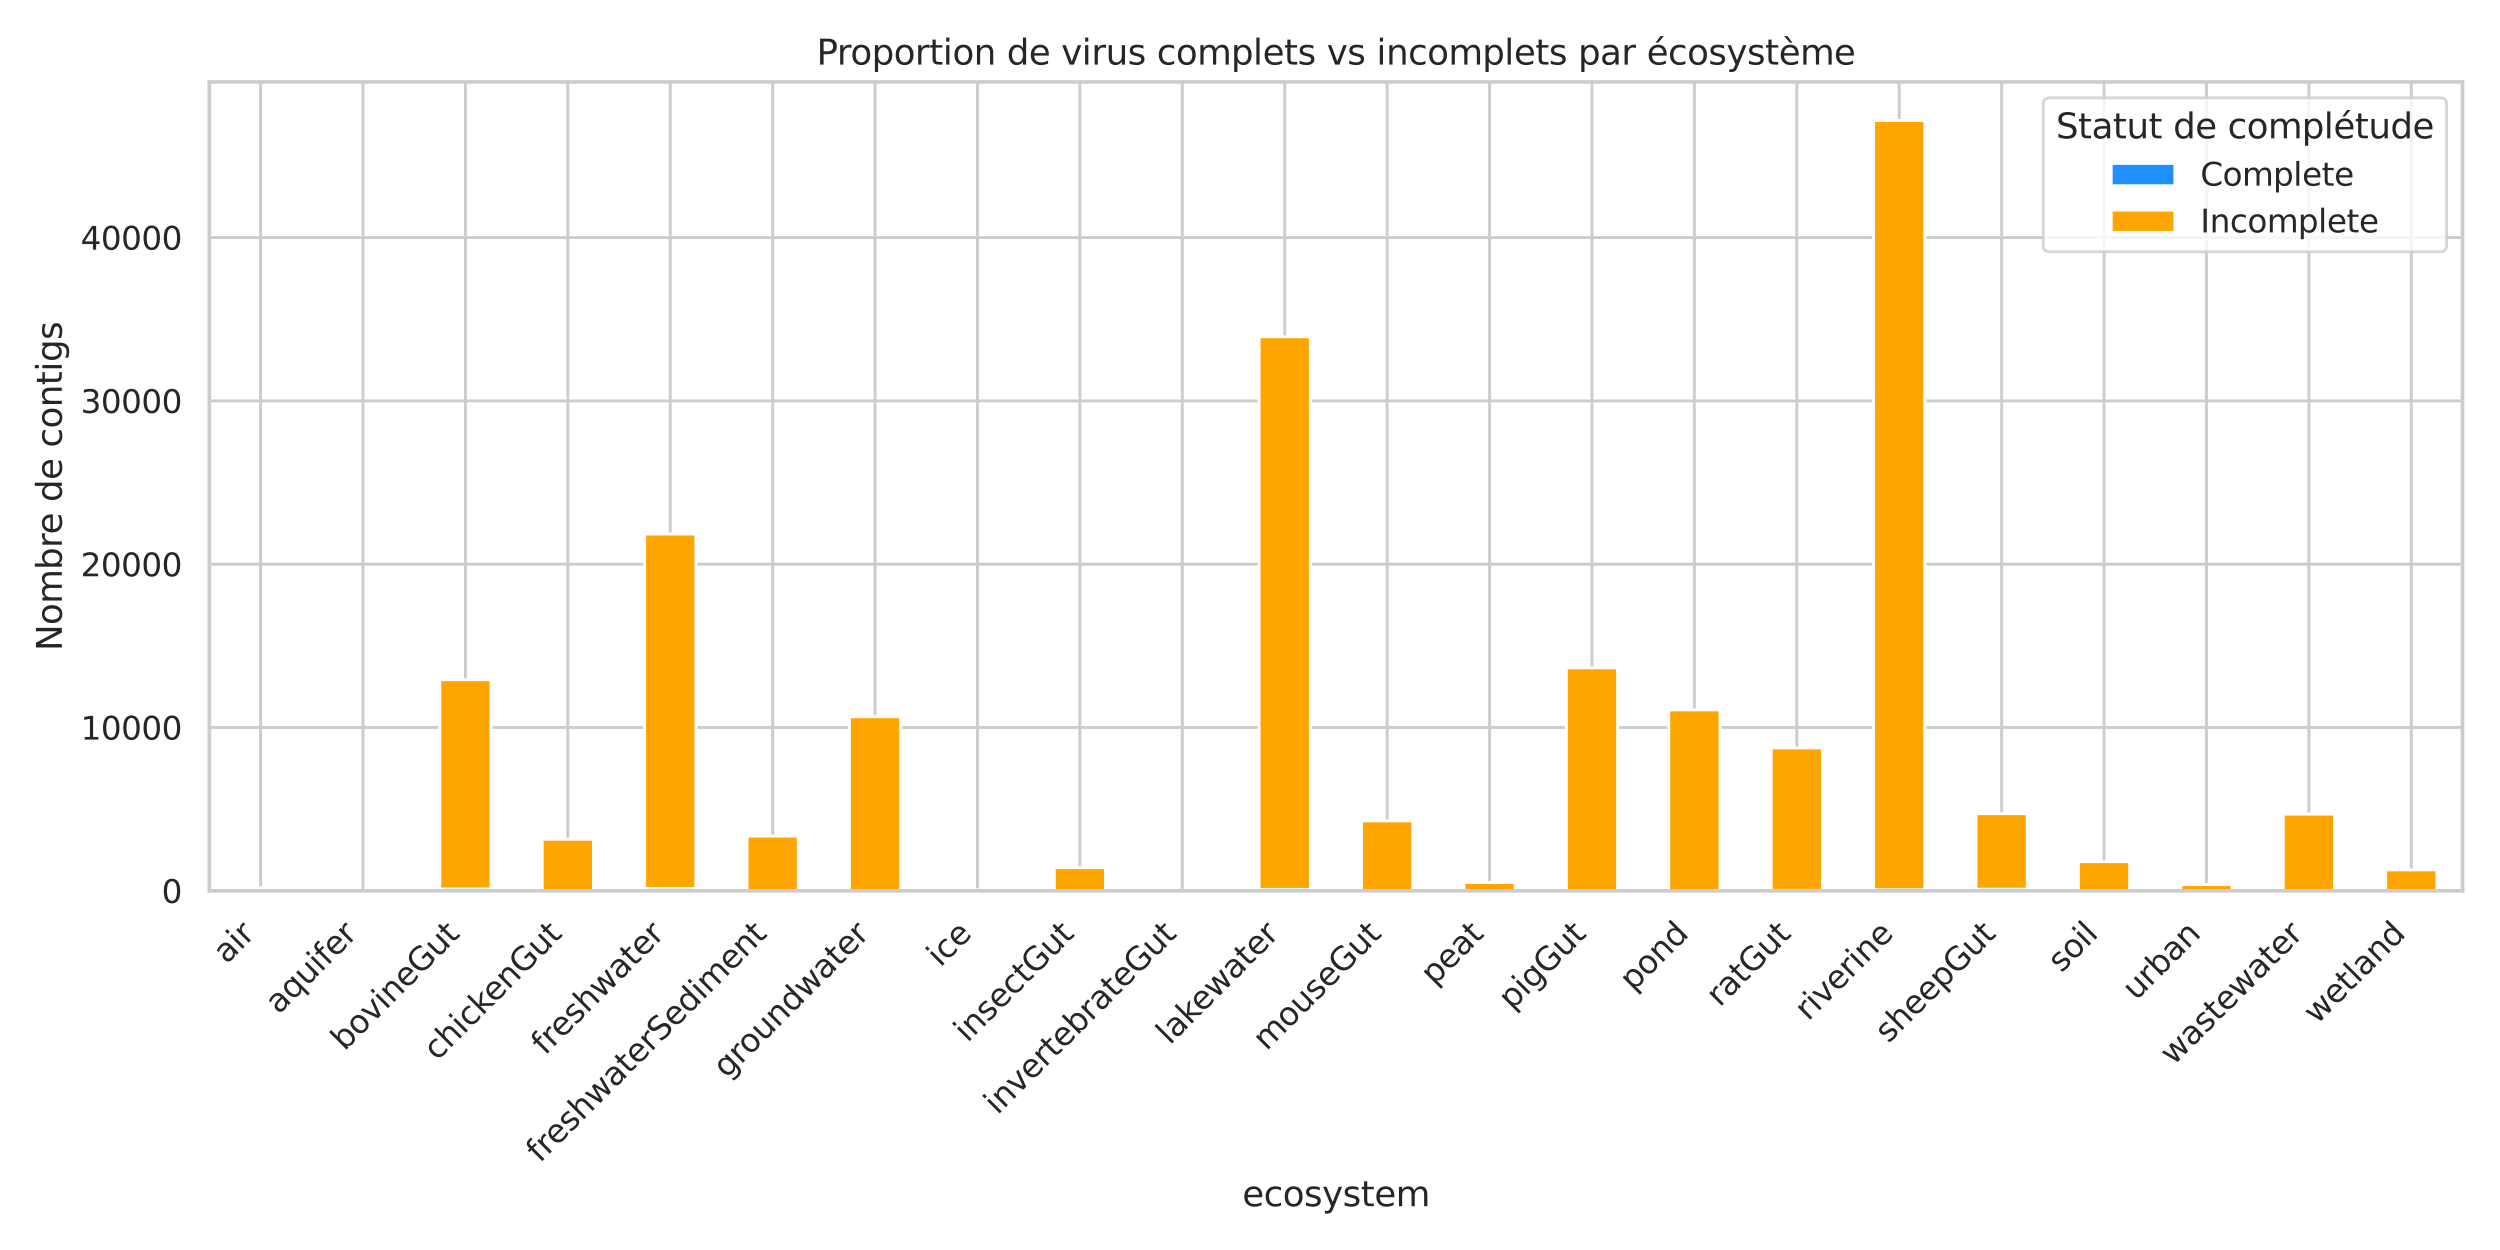 <?xml version="1.0" encoding="utf-8" standalone="no"?>
<!DOCTYPE svg PUBLIC "-//W3C//DTD SVG 1.1//EN"
  "http://www.w3.org/Graphics/SVG/1.1/DTD/svg11.dtd">
<svg xmlns:xlink="http://www.w3.org/1999/xlink" width="864pt" height="432pt" viewBox="0 0 864 432" xmlns="http://www.w3.org/2000/svg" version="1.1">
 <defs>
  <style type="text/css">*{stroke-linejoin: round; stroke-linecap: butt}</style>
 </defs>
 <g id="figure_1">
  <g id="patch_1">
   <path d="M 0 432 
L 864 432 
L 864 0 
L 0 0 
z
" style="fill: #ffffff"/>
  </g>
  <g id="axes_1">
   <g id="patch_2">
    <path d="M 72.36 307.872 
L 851.04 307.872 
L 851.04 28.32 
L 72.36 28.32 
z
" style="fill: #ffffff"/>
   </g>
   <g id="matplotlib.axis_1">
    <g id="xtick_1">
     <g id="line2d_1">
      <path d="M 90.057 307.872 
L 90.057 28.32 
" clip-path="url(#p454b877dc2)" style="fill: none; stroke: #cccccc; stroke-linecap: round"/>
     </g>
     <g id="text_1">
      <!-- air -->
      <g style="fill: #262626" transform="translate(78.315 333.407) rotate(-45) scale(0.11 -0.11)">
       <defs>
        <path id="DejaVuSans-61" d="M 2194 1759 
Q 1497 1759 1228 1600 
Q 959 1441 959 1056 
Q 959 750 1161 570 
Q 1363 391 1709 391 
Q 2188 391 2477 730 
Q 2766 1069 2766 1631 
L 2766 1759 
L 2194 1759 
z
M 3341 1997 
L 3341 0 
L 2766 0 
L 2766 531 
Q 2569 213 2275 61 
Q 1981 -91 1556 -91 
Q 1019 -91 701 211 
Q 384 513 384 1019 
Q 384 1609 779 1909 
Q 1175 2209 1959 2209 
L 2766 2209 
L 2766 2266 
Q 2766 2663 2505 2880 
Q 2244 3097 1772 3097 
Q 1472 3097 1187 3025 
Q 903 2953 641 2809 
L 641 3341 
Q 956 3463 1253 3523 
Q 1550 3584 1831 3584 
Q 2591 3584 2966 3190 
Q 3341 2797 3341 1997 
z
" transform="scale(0.016)"/>
        <path id="DejaVuSans-69" d="M 603 3500 
L 1178 3500 
L 1178 0 
L 603 0 
L 603 3500 
z
M 603 4863 
L 1178 4863 
L 1178 4134 
L 603 4134 
L 603 4863 
z
" transform="scale(0.016)"/>
        <path id="DejaVuSans-72" d="M 2631 2963 
Q 2534 3019 2420 3045 
Q 2306 3072 2169 3072 
Q 1681 3072 1420 2755 
Q 1159 2438 1159 1844 
L 1159 0 
L 581 0 
L 581 3500 
L 1159 3500 
L 1159 2956 
Q 1341 3275 1631 3429 
Q 1922 3584 2338 3584 
Q 2397 3584 2469 3576 
Q 2541 3569 2628 3553 
L 2631 2963 
z
" transform="scale(0.016)"/>
       </defs>
       <use xlink:href="#DejaVuSans-61"/>
       <use xlink:href="#DejaVuSans-69" transform="translate(61.279 0)"/>
       <use xlink:href="#DejaVuSans-72" transform="translate(89.062 0)"/>
      </g>
     </g>
    </g>
    <g id="xtick_2">
     <g id="line2d_2">
      <path d="M 125.452 307.872 
L 125.452 28.32 
" clip-path="url(#p454b877dc2)" style="fill: none; stroke: #cccccc; stroke-linecap: round"/>
     </g>
     <g id="text_2">
      <!-- aquifer -->
      <g style="fill: #262626" transform="translate(96.318 350.799) rotate(-45) scale(0.11 -0.11)">
       <defs>
        <path id="DejaVuSans-71" d="M 947 1747 
Q 947 1113 1208 752 
Q 1469 391 1925 391 
Q 2381 391 2643 752 
Q 2906 1113 2906 1747 
Q 2906 2381 2643 2742 
Q 2381 3103 1925 3103 
Q 1469 3103 1208 2742 
Q 947 2381 947 1747 
z
M 2906 525 
Q 2725 213 2448 61 
Q 2172 -91 1784 -91 
Q 1150 -91 751 415 
Q 353 922 353 1747 
Q 353 2572 751 3078 
Q 1150 3584 1784 3584 
Q 2172 3584 2448 3432 
Q 2725 3281 2906 2969 
L 2906 3500 
L 3481 3500 
L 3481 -1331 
L 2906 -1331 
L 2906 525 
z
" transform="scale(0.016)"/>
        <path id="DejaVuSans-75" d="M 544 1381 
L 544 3500 
L 1119 3500 
L 1119 1403 
Q 1119 906 1312 657 
Q 1506 409 1894 409 
Q 2359 409 2629 706 
Q 2900 1003 2900 1516 
L 2900 3500 
L 3475 3500 
L 3475 0 
L 2900 0 
L 2900 538 
Q 2691 219 2414 64 
Q 2138 -91 1772 -91 
Q 1169 -91 856 284 
Q 544 659 544 1381 
z
M 1991 3584 
L 1991 3584 
z
" transform="scale(0.016)"/>
        <path id="DejaVuSans-66" d="M 2375 4863 
L 2375 4384 
L 1825 4384 
Q 1516 4384 1395 4259 
Q 1275 4134 1275 3809 
L 1275 3500 
L 2222 3500 
L 2222 3053 
L 1275 3053 
L 1275 0 
L 697 0 
L 697 3053 
L 147 3053 
L 147 3500 
L 697 3500 
L 697 3744 
Q 697 4328 969 4595 
Q 1241 4863 1831 4863 
L 2375 4863 
z
" transform="scale(0.016)"/>
        <path id="DejaVuSans-65" d="M 3597 1894 
L 3597 1613 
L 953 1613 
Q 991 1019 1311 708 
Q 1631 397 2203 397 
Q 2534 397 2845 478 
Q 3156 559 3463 722 
L 3463 178 
Q 3153 47 2828 -22 
Q 2503 -91 2169 -91 
Q 1331 -91 842 396 
Q 353 884 353 1716 
Q 353 2575 817 3079 
Q 1281 3584 2069 3584 
Q 2775 3584 3186 3129 
Q 3597 2675 3597 1894 
z
M 3022 2063 
Q 3016 2534 2758 2815 
Q 2500 3097 2075 3097 
Q 1594 3097 1305 2825 
Q 1016 2553 972 2059 
L 3022 2063 
z
" transform="scale(0.016)"/>
       </defs>
       <use xlink:href="#DejaVuSans-61"/>
       <use xlink:href="#DejaVuSans-71" transform="translate(61.279 0)"/>
       <use xlink:href="#DejaVuSans-75" transform="translate(124.756 0)"/>
       <use xlink:href="#DejaVuSans-69" transform="translate(188.135 0)"/>
       <use xlink:href="#DejaVuSans-66" transform="translate(215.918 0)"/>
       <use xlink:href="#DejaVuSans-65" transform="translate(251.123 0)"/>
       <use xlink:href="#DejaVuSans-72" transform="translate(312.646 0)"/>
      </g>
     </g>
    </g>
    <g id="xtick_3">
     <g id="line2d_3">
      <path d="M 160.846 307.872 
L 160.846 28.32 
" clip-path="url(#p454b877dc2)" style="fill: none; stroke: #cccccc; stroke-linecap: round"/>
     </g>
     <g id="text_3">
      <!-- bovineGut -->
      <g style="fill: #262626" transform="translate(119.046 363.465) rotate(-45) scale(0.11 -0.11)">
       <defs>
        <path id="DejaVuSans-62" d="M 3116 1747 
Q 3116 2381 2855 2742 
Q 2594 3103 2138 3103 
Q 1681 3103 1420 2742 
Q 1159 2381 1159 1747 
Q 1159 1113 1420 752 
Q 1681 391 2138 391 
Q 2594 391 2855 752 
Q 3116 1113 3116 1747 
z
M 1159 2969 
Q 1341 3281 1617 3432 
Q 1894 3584 2278 3584 
Q 2916 3584 3314 3078 
Q 3713 2572 3713 1747 
Q 3713 922 3314 415 
Q 2916 -91 2278 -91 
Q 1894 -91 1617 61 
Q 1341 213 1159 525 
L 1159 0 
L 581 0 
L 581 4863 
L 1159 4863 
L 1159 2969 
z
" transform="scale(0.016)"/>
        <path id="DejaVuSans-6f" d="M 1959 3097 
Q 1497 3097 1228 2736 
Q 959 2375 959 1747 
Q 959 1119 1226 758 
Q 1494 397 1959 397 
Q 2419 397 2687 759 
Q 2956 1122 2956 1747 
Q 2956 2369 2687 2733 
Q 2419 3097 1959 3097 
z
M 1959 3584 
Q 2709 3584 3137 3096 
Q 3566 2609 3566 1747 
Q 3566 888 3137 398 
Q 2709 -91 1959 -91 
Q 1206 -91 779 398 
Q 353 888 353 1747 
Q 353 2609 779 3096 
Q 1206 3584 1959 3584 
z
" transform="scale(0.016)"/>
        <path id="DejaVuSans-76" d="M 191 3500 
L 800 3500 
L 1894 563 
L 2988 3500 
L 3597 3500 
L 2284 0 
L 1503 0 
L 191 3500 
z
" transform="scale(0.016)"/>
        <path id="DejaVuSans-6e" d="M 3513 2113 
L 3513 0 
L 2938 0 
L 2938 2094 
Q 2938 2591 2744 2837 
Q 2550 3084 2163 3084 
Q 1697 3084 1428 2787 
Q 1159 2491 1159 1978 
L 1159 0 
L 581 0 
L 581 3500 
L 1159 3500 
L 1159 2956 
Q 1366 3272 1645 3428 
Q 1925 3584 2291 3584 
Q 2894 3584 3203 3211 
Q 3513 2838 3513 2113 
z
" transform="scale(0.016)"/>
        <path id="DejaVuSans-47" d="M 3809 666 
L 3809 1919 
L 2778 1919 
L 2778 2438 
L 4434 2438 
L 4434 434 
Q 4069 175 3628 42 
Q 3188 -91 2688 -91 
Q 1594 -91 976 548 
Q 359 1188 359 2328 
Q 359 3472 976 4111 
Q 1594 4750 2688 4750 
Q 3144 4750 3555 4637 
Q 3966 4525 4313 4306 
L 4313 3634 
Q 3963 3931 3569 4081 
Q 3175 4231 2741 4231 
Q 1884 4231 1454 3753 
Q 1025 3275 1025 2328 
Q 1025 1384 1454 906 
Q 1884 428 2741 428 
Q 3075 428 3337 486 
Q 3600 544 3809 666 
z
" transform="scale(0.016)"/>
        <path id="DejaVuSans-74" d="M 1172 4494 
L 1172 3500 
L 2356 3500 
L 2356 3053 
L 1172 3053 
L 1172 1153 
Q 1172 725 1289 603 
Q 1406 481 1766 481 
L 2356 481 
L 2356 0 
L 1766 0 
Q 1100 0 847 248 
Q 594 497 594 1153 
L 594 3053 
L 172 3053 
L 172 3500 
L 594 3500 
L 594 4494 
L 1172 4494 
z
" transform="scale(0.016)"/>
       </defs>
       <use xlink:href="#DejaVuSans-62"/>
       <use xlink:href="#DejaVuSans-6f" transform="translate(63.477 0)"/>
       <use xlink:href="#DejaVuSans-76" transform="translate(124.658 0)"/>
       <use xlink:href="#DejaVuSans-69" transform="translate(183.838 0)"/>
       <use xlink:href="#DejaVuSans-6e" transform="translate(211.621 0)"/>
       <use xlink:href="#DejaVuSans-65" transform="translate(275 0)"/>
       <use xlink:href="#DejaVuSans-47" transform="translate(336.523 0)"/>
       <use xlink:href="#DejaVuSans-75" transform="translate(414.014 0)"/>
       <use xlink:href="#DejaVuSans-74" transform="translate(477.393 0)"/>
      </g>
     </g>
    </g>
    <g id="xtick_4">
     <g id="line2d_4">
      <path d="M 196.241 307.872 
L 196.241 28.32 
" clip-path="url(#p454b877dc2)" style="fill: none; stroke: #cccccc; stroke-linecap: round"/>
     </g>
     <g id="text_4">
      <!-- chickenGut -->
      <g style="fill: #262626" transform="translate(151.036 366.869) rotate(-45) scale(0.11 -0.11)">
       <defs>
        <path id="DejaVuSans-63" d="M 3122 3366 
L 3122 2828 
Q 2878 2963 2633 3030 
Q 2388 3097 2138 3097 
Q 1578 3097 1268 2742 
Q 959 2388 959 1747 
Q 959 1106 1268 751 
Q 1578 397 2138 397 
Q 2388 397 2633 464 
Q 2878 531 3122 666 
L 3122 134 
Q 2881 22 2623 -34 
Q 2366 -91 2075 -91 
Q 1284 -91 818 406 
Q 353 903 353 1747 
Q 353 2603 823 3093 
Q 1294 3584 2113 3584 
Q 2378 3584 2631 3529 
Q 2884 3475 3122 3366 
z
" transform="scale(0.016)"/>
        <path id="DejaVuSans-68" d="M 3513 2113 
L 3513 0 
L 2938 0 
L 2938 2094 
Q 2938 2591 2744 2837 
Q 2550 3084 2163 3084 
Q 1697 3084 1428 2787 
Q 1159 2491 1159 1978 
L 1159 0 
L 581 0 
L 581 4863 
L 1159 4863 
L 1159 2956 
Q 1366 3272 1645 3428 
Q 1925 3584 2291 3584 
Q 2894 3584 3203 3211 
Q 3513 2838 3513 2113 
z
" transform="scale(0.016)"/>
        <path id="DejaVuSans-6b" d="M 581 4863 
L 1159 4863 
L 1159 1991 
L 2875 3500 
L 3609 3500 
L 1753 1863 
L 3688 0 
L 2938 0 
L 1159 1709 
L 1159 0 
L 581 0 
L 581 4863 
z
" transform="scale(0.016)"/>
       </defs>
       <use xlink:href="#DejaVuSans-63"/>
       <use xlink:href="#DejaVuSans-68" transform="translate(54.98 0)"/>
       <use xlink:href="#DejaVuSans-69" transform="translate(118.359 0)"/>
       <use xlink:href="#DejaVuSans-63" transform="translate(146.143 0)"/>
       <use xlink:href="#DejaVuSans-6b" transform="translate(201.123 0)"/>
       <use xlink:href="#DejaVuSans-65" transform="translate(255.408 0)"/>
       <use xlink:href="#DejaVuSans-6e" transform="translate(316.932 0)"/>
       <use xlink:href="#DejaVuSans-47" transform="translate(380.311 0)"/>
       <use xlink:href="#DejaVuSans-75" transform="translate(457.801 0)"/>
       <use xlink:href="#DejaVuSans-74" transform="translate(521.18 0)"/>
      </g>
     </g>
    </g>
    <g id="xtick_5">
     <g id="line2d_5">
      <path d="M 231.635 307.872 
L 231.635 28.32 
" clip-path="url(#p454b877dc2)" style="fill: none; stroke: #cccccc; stroke-linecap: round"/>
     </g>
     <g id="text_5">
      <!-- freshwater -->
      <g style="fill: #262626" transform="translate(188.329 364.971) rotate(-45) scale(0.11 -0.11)">
       <defs>
        <path id="DejaVuSans-73" d="M 2834 3397 
L 2834 2853 
Q 2591 2978 2328 3040 
Q 2066 3103 1784 3103 
Q 1356 3103 1142 2972 
Q 928 2841 928 2578 
Q 928 2378 1081 2264 
Q 1234 2150 1697 2047 
L 1894 2003 
Q 2506 1872 2764 1633 
Q 3022 1394 3022 966 
Q 3022 478 2636 193 
Q 2250 -91 1575 -91 
Q 1294 -91 989 -36 
Q 684 19 347 128 
L 347 722 
Q 666 556 975 473 
Q 1284 391 1588 391 
Q 1994 391 2212 530 
Q 2431 669 2431 922 
Q 2431 1156 2273 1281 
Q 2116 1406 1581 1522 
L 1381 1569 
Q 847 1681 609 1914 
Q 372 2147 372 2553 
Q 372 3047 722 3315 
Q 1072 3584 1716 3584 
Q 2034 3584 2315 3537 
Q 2597 3491 2834 3397 
z
" transform="scale(0.016)"/>
        <path id="DejaVuSans-77" d="M 269 3500 
L 844 3500 
L 1563 769 
L 2278 3500 
L 2956 3500 
L 3675 769 
L 4391 3500 
L 4966 3500 
L 4050 0 
L 3372 0 
L 2619 2869 
L 1863 0 
L 1184 0 
L 269 3500 
z
" transform="scale(0.016)"/>
       </defs>
       <use xlink:href="#DejaVuSans-66"/>
       <use xlink:href="#DejaVuSans-72" transform="translate(35.205 0)"/>
       <use xlink:href="#DejaVuSans-65" transform="translate(74.068 0)"/>
       <use xlink:href="#DejaVuSans-73" transform="translate(135.592 0)"/>
       <use xlink:href="#DejaVuSans-68" transform="translate(187.691 0)"/>
       <use xlink:href="#DejaVuSans-77" transform="translate(251.07 0)"/>
       <use xlink:href="#DejaVuSans-61" transform="translate(332.857 0)"/>
       <use xlink:href="#DejaVuSans-74" transform="translate(394.137 0)"/>
       <use xlink:href="#DejaVuSans-65" transform="translate(433.346 0)"/>
       <use xlink:href="#DejaVuSans-72" transform="translate(494.869 0)"/>
      </g>
     </g>
    </g>
    <g id="xtick_6">
     <g id="line2d_6">
      <path d="M 267.03 307.872 
L 267.03 28.32 
" clip-path="url(#p454b877dc2)" style="fill: none; stroke: #cccccc; stroke-linecap: round"/>
     </g>
     <g id="text_6">
      <!-- freshwaterSediment -->
      <g style="fill: #262626" transform="translate(186.56 402.135) rotate(-45) scale(0.11 -0.11)">
       <defs>
        <path id="DejaVuSans-53" d="M 3425 4513 
L 3425 3897 
Q 3066 4069 2747 4153 
Q 2428 4238 2131 4238 
Q 1616 4238 1336 4038 
Q 1056 3838 1056 3469 
Q 1056 3159 1242 3001 
Q 1428 2844 1947 2747 
L 2328 2669 
Q 3034 2534 3370 2195 
Q 3706 1856 3706 1288 
Q 3706 609 3251 259 
Q 2797 -91 1919 -91 
Q 1588 -91 1214 -16 
Q 841 59 441 206 
L 441 856 
Q 825 641 1194 531 
Q 1563 422 1919 422 
Q 2459 422 2753 634 
Q 3047 847 3047 1241 
Q 3047 1584 2836 1778 
Q 2625 1972 2144 2069 
L 1759 2144 
Q 1053 2284 737 2584 
Q 422 2884 422 3419 
Q 422 4038 858 4394 
Q 1294 4750 2059 4750 
Q 2388 4750 2728 4690 
Q 3069 4631 3425 4513 
z
" transform="scale(0.016)"/>
        <path id="DejaVuSans-64" d="M 2906 2969 
L 2906 4863 
L 3481 4863 
L 3481 0 
L 2906 0 
L 2906 525 
Q 2725 213 2448 61 
Q 2172 -91 1784 -91 
Q 1150 -91 751 415 
Q 353 922 353 1747 
Q 353 2572 751 3078 
Q 1150 3584 1784 3584 
Q 2172 3584 2448 3432 
Q 2725 3281 2906 2969 
z
M 947 1747 
Q 947 1113 1208 752 
Q 1469 391 1925 391 
Q 2381 391 2643 752 
Q 2906 1113 2906 1747 
Q 2906 2381 2643 2742 
Q 2381 3103 1925 3103 
Q 1469 3103 1208 2742 
Q 947 2381 947 1747 
z
" transform="scale(0.016)"/>
        <path id="DejaVuSans-6d" d="M 3328 2828 
Q 3544 3216 3844 3400 
Q 4144 3584 4550 3584 
Q 5097 3584 5394 3201 
Q 5691 2819 5691 2113 
L 5691 0 
L 5113 0 
L 5113 2094 
Q 5113 2597 4934 2840 
Q 4756 3084 4391 3084 
Q 3944 3084 3684 2787 
Q 3425 2491 3425 1978 
L 3425 0 
L 2847 0 
L 2847 2094 
Q 2847 2600 2669 2842 
Q 2491 3084 2119 3084 
Q 1678 3084 1418 2786 
Q 1159 2488 1159 1978 
L 1159 0 
L 581 0 
L 581 3500 
L 1159 3500 
L 1159 2956 
Q 1356 3278 1631 3431 
Q 1906 3584 2284 3584 
Q 2666 3584 2933 3390 
Q 3200 3197 3328 2828 
z
" transform="scale(0.016)"/>
       </defs>
       <use xlink:href="#DejaVuSans-66"/>
       <use xlink:href="#DejaVuSans-72" transform="translate(35.205 0)"/>
       <use xlink:href="#DejaVuSans-65" transform="translate(74.068 0)"/>
       <use xlink:href="#DejaVuSans-73" transform="translate(135.592 0)"/>
       <use xlink:href="#DejaVuSans-68" transform="translate(187.691 0)"/>
       <use xlink:href="#DejaVuSans-77" transform="translate(251.07 0)"/>
       <use xlink:href="#DejaVuSans-61" transform="translate(332.857 0)"/>
       <use xlink:href="#DejaVuSans-74" transform="translate(394.137 0)"/>
       <use xlink:href="#DejaVuSans-65" transform="translate(433.346 0)"/>
       <use xlink:href="#DejaVuSans-72" transform="translate(494.869 0)"/>
       <use xlink:href="#DejaVuSans-53" transform="translate(535.982 0)"/>
       <use xlink:href="#DejaVuSans-65" transform="translate(599.459 0)"/>
       <use xlink:href="#DejaVuSans-64" transform="translate(660.982 0)"/>
       <use xlink:href="#DejaVuSans-69" transform="translate(724.459 0)"/>
       <use xlink:href="#DejaVuSans-6d" transform="translate(752.242 0)"/>
       <use xlink:href="#DejaVuSans-65" transform="translate(849.654 0)"/>
       <use xlink:href="#DejaVuSans-6e" transform="translate(911.178 0)"/>
       <use xlink:href="#DejaVuSans-74" transform="translate(974.557 0)"/>
      </g>
     </g>
    </g>
    <g id="xtick_7">
     <g id="line2d_7">
      <path d="M 302.425 307.872 
L 302.425 28.32 
" clip-path="url(#p454b877dc2)" style="fill: none; stroke: #cccccc; stroke-linecap: round"/>
     </g>
     <g id="text_7">
      <!-- groundwater -->
      <g style="fill: #262626" transform="translate(251.13 372.959) rotate(-45) scale(0.11 -0.11)">
       <defs>
        <path id="DejaVuSans-67" d="M 2906 1791 
Q 2906 2416 2648 2759 
Q 2391 3103 1925 3103 
Q 1463 3103 1205 2759 
Q 947 2416 947 1791 
Q 947 1169 1205 825 
Q 1463 481 1925 481 
Q 2391 481 2648 825 
Q 2906 1169 2906 1791 
z
M 3481 434 
Q 3481 -459 3084 -895 
Q 2688 -1331 1869 -1331 
Q 1566 -1331 1297 -1286 
Q 1028 -1241 775 -1147 
L 775 -588 
Q 1028 -725 1275 -790 
Q 1522 -856 1778 -856 
Q 2344 -856 2625 -561 
Q 2906 -266 2906 331 
L 2906 616 
Q 2728 306 2450 153 
Q 2172 0 1784 0 
Q 1141 0 747 490 
Q 353 981 353 1791 
Q 353 2603 747 3093 
Q 1141 3584 1784 3584 
Q 2172 3584 2450 3431 
Q 2728 3278 2906 2969 
L 2906 3500 
L 3481 3500 
L 3481 434 
z
" transform="scale(0.016)"/>
       </defs>
       <use xlink:href="#DejaVuSans-67"/>
       <use xlink:href="#DejaVuSans-72" transform="translate(63.477 0)"/>
       <use xlink:href="#DejaVuSans-6f" transform="translate(102.34 0)"/>
       <use xlink:href="#DejaVuSans-75" transform="translate(163.521 0)"/>
       <use xlink:href="#DejaVuSans-6e" transform="translate(226.9 0)"/>
       <use xlink:href="#DejaVuSans-64" transform="translate(290.279 0)"/>
       <use xlink:href="#DejaVuSans-77" transform="translate(353.756 0)"/>
       <use xlink:href="#DejaVuSans-61" transform="translate(435.543 0)"/>
       <use xlink:href="#DejaVuSans-74" transform="translate(496.822 0)"/>
       <use xlink:href="#DejaVuSans-65" transform="translate(536.031 0)"/>
       <use xlink:href="#DejaVuSans-72" transform="translate(597.555 0)"/>
      </g>
     </g>
    </g>
    <g id="xtick_8">
     <g id="line2d_8">
      <path d="M 337.819 307.872 
L 337.819 28.32 
" clip-path="url(#p454b877dc2)" style="fill: none; stroke: #cccccc; stroke-linecap: round"/>
     </g>
     <g id="text_8">
      <!-- ice -->
      <g style="fill: #262626" transform="translate(324.978 334.506) rotate(-45) scale(0.11 -0.11)">
       <use xlink:href="#DejaVuSans-69"/>
       <use xlink:href="#DejaVuSans-63" transform="translate(27.783 0)"/>
       <use xlink:href="#DejaVuSans-65" transform="translate(82.764 0)"/>
      </g>
     </g>
    </g>
    <g id="xtick_9">
     <g id="line2d_9">
      <path d="M 373.214 307.872 
L 373.214 28.32 
" clip-path="url(#p454b877dc2)" style="fill: none; stroke: #cccccc; stroke-linecap: round"/>
     </g>
     <g id="text_9">
      <!-- insectGut -->
      <g style="fill: #262626" transform="translate(334.336 360.542) rotate(-45) scale(0.11 -0.11)">
       <use xlink:href="#DejaVuSans-69"/>
       <use xlink:href="#DejaVuSans-6e" transform="translate(27.783 0)"/>
       <use xlink:href="#DejaVuSans-73" transform="translate(91.162 0)"/>
       <use xlink:href="#DejaVuSans-65" transform="translate(143.262 0)"/>
       <use xlink:href="#DejaVuSans-63" transform="translate(204.785 0)"/>
       <use xlink:href="#DejaVuSans-74" transform="translate(259.766 0)"/>
       <use xlink:href="#DejaVuSans-47" transform="translate(298.975 0)"/>
       <use xlink:href="#DejaVuSans-75" transform="translate(376.465 0)"/>
       <use xlink:href="#DejaVuSans-74" transform="translate(439.844 0)"/>
      </g>
     </g>
    </g>
    <g id="xtick_10">
     <g id="line2d_10">
      <path d="M 408.608 307.872 
L 408.608 28.32 
" clip-path="url(#p454b877dc2)" style="fill: none; stroke: #cccccc; stroke-linecap: round"/>
     </g>
     <g id="text_10">
      <!-- invertebrateGut -->
      <g style="fill: #262626" transform="translate(344.735 385.538) rotate(-45) scale(0.11 -0.11)">
       <use xlink:href="#DejaVuSans-69"/>
       <use xlink:href="#DejaVuSans-6e" transform="translate(27.783 0)"/>
       <use xlink:href="#DejaVuSans-76" transform="translate(91.162 0)"/>
       <use xlink:href="#DejaVuSans-65" transform="translate(150.342 0)"/>
       <use xlink:href="#DejaVuSans-72" transform="translate(211.865 0)"/>
       <use xlink:href="#DejaVuSans-74" transform="translate(252.979 0)"/>
       <use xlink:href="#DejaVuSans-65" transform="translate(292.188 0)"/>
       <use xlink:href="#DejaVuSans-62" transform="translate(353.711 0)"/>
       <use xlink:href="#DejaVuSans-72" transform="translate(417.188 0)"/>
       <use xlink:href="#DejaVuSans-61" transform="translate(458.301 0)"/>
       <use xlink:href="#DejaVuSans-74" transform="translate(519.58 0)"/>
       <use xlink:href="#DejaVuSans-65" transform="translate(558.789 0)"/>
       <use xlink:href="#DejaVuSans-47" transform="translate(620.312 0)"/>
       <use xlink:href="#DejaVuSans-75" transform="translate(697.803 0)"/>
       <use xlink:href="#DejaVuSans-74" transform="translate(761.182 0)"/>
      </g>
     </g>
    </g>
    <g id="xtick_11">
     <g id="line2d_11">
      <path d="M 444.003 307.872 
L 444.003 28.32 
" clip-path="url(#p454b877dc2)" style="fill: none; stroke: #cccccc; stroke-linecap: round"/>
     </g>
     <g id="text_11">
      <!-- lakewater -->
      <g style="fill: #262626" transform="translate(404.289 361.378) rotate(-45) scale(0.11 -0.11)">
       <defs>
        <path id="DejaVuSans-6c" d="M 603 4863 
L 1178 4863 
L 1178 0 
L 603 0 
L 603 4863 
z
" transform="scale(0.016)"/>
       </defs>
       <use xlink:href="#DejaVuSans-6c"/>
       <use xlink:href="#DejaVuSans-61" transform="translate(27.783 0)"/>
       <use xlink:href="#DejaVuSans-6b" transform="translate(89.062 0)"/>
       <use xlink:href="#DejaVuSans-65" transform="translate(143.348 0)"/>
       <use xlink:href="#DejaVuSans-77" transform="translate(204.871 0)"/>
       <use xlink:href="#DejaVuSans-61" transform="translate(286.658 0)"/>
       <use xlink:href="#DejaVuSans-74" transform="translate(347.938 0)"/>
       <use xlink:href="#DejaVuSans-65" transform="translate(387.146 0)"/>
       <use xlink:href="#DejaVuSans-72" transform="translate(448.67 0)"/>
      </g>
     </g>
    </g>
    <g id="xtick_12">
     <g id="line2d_12">
      <path d="M 479.397 307.872 
L 479.397 28.32 
" clip-path="url(#p454b877dc2)" style="fill: none; stroke: #cccccc; stroke-linecap: round"/>
     </g>
     <g id="text_12">
      <!-- mouseGut -->
      <g style="fill: #262626" transform="translate(437.671 363.391) rotate(-45) scale(0.11 -0.11)">
       <use xlink:href="#DejaVuSans-6d"/>
       <use xlink:href="#DejaVuSans-6f" transform="translate(97.412 0)"/>
       <use xlink:href="#DejaVuSans-75" transform="translate(158.594 0)"/>
       <use xlink:href="#DejaVuSans-73" transform="translate(221.973 0)"/>
       <use xlink:href="#DejaVuSans-65" transform="translate(274.072 0)"/>
       <use xlink:href="#DejaVuSans-47" transform="translate(335.596 0)"/>
       <use xlink:href="#DejaVuSans-75" transform="translate(413.086 0)"/>
       <use xlink:href="#DejaVuSans-74" transform="translate(476.465 0)"/>
      </g>
     </g>
    </g>
    <g id="xtick_13">
     <g id="line2d_13">
      <path d="M 514.792 307.872 
L 514.792 28.32 
" clip-path="url(#p454b877dc2)" style="fill: none; stroke: #cccccc; stroke-linecap: round"/>
     </g>
     <g id="text_13">
      <!-- peat -->
      <g style="fill: #262626" transform="translate(495.634 340.822) rotate(-45) scale(0.11 -0.11)">
       <defs>
        <path id="DejaVuSans-70" d="M 1159 525 
L 1159 -1331 
L 581 -1331 
L 581 3500 
L 1159 3500 
L 1159 2969 
Q 1341 3281 1617 3432 
Q 1894 3584 2278 3584 
Q 2916 3584 3314 3078 
Q 3713 2572 3713 1747 
Q 3713 922 3314 415 
Q 2916 -91 2278 -91 
Q 1894 -91 1617 61 
Q 1341 213 1159 525 
z
M 3116 1747 
Q 3116 2381 2855 2742 
Q 2594 3103 2138 3103 
Q 1681 3103 1420 2742 
Q 1159 2381 1159 1747 
Q 1159 1113 1420 752 
Q 1681 391 2138 391 
Q 2594 391 2855 752 
Q 3116 1113 3116 1747 
z
" transform="scale(0.016)"/>
       </defs>
       <use xlink:href="#DejaVuSans-70"/>
       <use xlink:href="#DejaVuSans-65" transform="translate(63.477 0)"/>
       <use xlink:href="#DejaVuSans-61" transform="translate(125 0)"/>
       <use xlink:href="#DejaVuSans-74" transform="translate(186.279 0)"/>
      </g>
     </g>
    </g>
    <g id="xtick_14">
     <g id="line2d_14">
      <path d="M 550.186 307.872 
L 550.186 28.32 
" clip-path="url(#p454b877dc2)" style="fill: none; stroke: #cccccc; stroke-linecap: round"/>
     </g>
     <g id="text_14">
      <!-- pigGut -->
      <g style="fill: #262626" transform="translate(522.526 349.324) rotate(-45) scale(0.11 -0.11)">
       <use xlink:href="#DejaVuSans-70"/>
       <use xlink:href="#DejaVuSans-69" transform="translate(63.477 0)"/>
       <use xlink:href="#DejaVuSans-67" transform="translate(91.26 0)"/>
       <use xlink:href="#DejaVuSans-47" transform="translate(154.736 0)"/>
       <use xlink:href="#DejaVuSans-75" transform="translate(232.227 0)"/>
       <use xlink:href="#DejaVuSans-74" transform="translate(295.605 0)"/>
      </g>
     </g>
    </g>
    <g id="xtick_15">
     <g id="line2d_15">
      <path d="M 585.581 307.872 
L 585.581 28.32 
" clip-path="url(#p454b877dc2)" style="fill: none; stroke: #cccccc; stroke-linecap: round"/>
     </g>
     <g id="text_15">
      <!-- pond -->
      <g style="fill: #262626" transform="translate(564.399 342.847) rotate(-45) scale(0.11 -0.11)">
       <use xlink:href="#DejaVuSans-70"/>
       <use xlink:href="#DejaVuSans-6f" transform="translate(63.477 0)"/>
       <use xlink:href="#DejaVuSans-6e" transform="translate(124.658 0)"/>
       <use xlink:href="#DejaVuSans-64" transform="translate(188.037 0)"/>
      </g>
     </g>
    </g>
    <g id="xtick_16">
     <g id="line2d_16">
      <path d="M 620.975 307.872 
L 620.975 28.32 
" clip-path="url(#p454b877dc2)" style="fill: none; stroke: #cccccc; stroke-linecap: round"/>
     </g>
     <g id="text_16">
      <!-- ratGut -->
      <g style="fill: #262626" transform="translate(594.339 348.301) rotate(-45) scale(0.11 -0.11)">
       <use xlink:href="#DejaVuSans-72"/>
       <use xlink:href="#DejaVuSans-61" transform="translate(41.113 0)"/>
       <use xlink:href="#DejaVuSans-74" transform="translate(102.393 0)"/>
       <use xlink:href="#DejaVuSans-47" transform="translate(141.602 0)"/>
       <use xlink:href="#DejaVuSans-75" transform="translate(219.092 0)"/>
       <use xlink:href="#DejaVuSans-74" transform="translate(282.471 0)"/>
      </g>
     </g>
    </g>
    <g id="xtick_17">
     <g id="line2d_17">
      <path d="M 656.37 307.872 
L 656.37 28.32 
" clip-path="url(#p454b877dc2)" style="fill: none; stroke: #cccccc; stroke-linecap: round"/>
     </g>
     <g id="text_17">
      <!-- riverine -->
      <g style="fill: #262626" transform="translate(624.93 353.104) rotate(-45) scale(0.11 -0.11)">
       <use xlink:href="#DejaVuSans-72"/>
       <use xlink:href="#DejaVuSans-69" transform="translate(41.113 0)"/>
       <use xlink:href="#DejaVuSans-76" transform="translate(68.896 0)"/>
       <use xlink:href="#DejaVuSans-65" transform="translate(128.076 0)"/>
       <use xlink:href="#DejaVuSans-72" transform="translate(189.6 0)"/>
       <use xlink:href="#DejaVuSans-69" transform="translate(230.713 0)"/>
       <use xlink:href="#DejaVuSans-6e" transform="translate(258.496 0)"/>
       <use xlink:href="#DejaVuSans-65" transform="translate(321.875 0)"/>
      </g>
     </g>
    </g>
    <g id="xtick_18">
     <g id="line2d_18">
      <path d="M 691.765 307.872 
L 691.765 28.32 
" clip-path="url(#p454b877dc2)" style="fill: none; stroke: #cccccc; stroke-linecap: round"/>
     </g>
     <g id="text_18">
      <!-- sheepGut -->
      <g style="fill: #262626" transform="translate(652.65 360.779) rotate(-45) scale(0.11 -0.11)">
       <use xlink:href="#DejaVuSans-73"/>
       <use xlink:href="#DejaVuSans-68" transform="translate(52.1 0)"/>
       <use xlink:href="#DejaVuSans-65" transform="translate(115.479 0)"/>
       <use xlink:href="#DejaVuSans-65" transform="translate(177.002 0)"/>
       <use xlink:href="#DejaVuSans-70" transform="translate(238.525 0)"/>
       <use xlink:href="#DejaVuSans-47" transform="translate(302.002 0)"/>
       <use xlink:href="#DejaVuSans-75" transform="translate(379.492 0)"/>
       <use xlink:href="#DejaVuSans-74" transform="translate(442.871 0)"/>
      </g>
     </g>
    </g>
    <g id="xtick_19">
     <g id="line2d_19">
      <path d="M 727.159 307.872 
L 727.159 28.32 
" clip-path="url(#p454b877dc2)" style="fill: none; stroke: #cccccc; stroke-linecap: round"/>
     </g>
     <g id="text_19">
      <!-- soil -->
      <g style="fill: #262626" transform="translate(712.409 336.415) rotate(-45) scale(0.11 -0.11)">
       <use xlink:href="#DejaVuSans-73"/>
       <use xlink:href="#DejaVuSans-6f" transform="translate(52.1 0)"/>
       <use xlink:href="#DejaVuSans-69" transform="translate(113.281 0)"/>
       <use xlink:href="#DejaVuSans-6c" transform="translate(141.064 0)"/>
      </g>
     </g>
    </g>
    <g id="xtick_20">
     <g id="line2d_20">
      <path d="M 762.554 307.872 
L 762.554 28.32 
" clip-path="url(#p454b877dc2)" style="fill: none; stroke: #cccccc; stroke-linecap: round"/>
     </g>
     <g id="text_20">
      <!-- urban -->
      <g style="fill: #262626" transform="translate(738.175 346.043) rotate(-45) scale(0.11 -0.11)">
       <use xlink:href="#DejaVuSans-75"/>
       <use xlink:href="#DejaVuSans-72" transform="translate(63.379 0)"/>
       <use xlink:href="#DejaVuSans-62" transform="translate(104.492 0)"/>
       <use xlink:href="#DejaVuSans-61" transform="translate(167.969 0)"/>
       <use xlink:href="#DejaVuSans-6e" transform="translate(229.248 0)"/>
      </g>
     </g>
    </g>
    <g id="xtick_21">
     <g id="line2d_21">
      <path d="M 797.948 307.872 
L 797.948 28.32 
" clip-path="url(#p454b877dc2)" style="fill: none; stroke: #cccccc; stroke-linecap: round"/>
     </g>
     <g id="text_21">
      <!-- wastewater -->
      <g style="fill: #262626" transform="translate(751.155 368.458) rotate(-45) scale(0.11 -0.11)">
       <use xlink:href="#DejaVuSans-77"/>
       <use xlink:href="#DejaVuSans-61" transform="translate(81.787 0)"/>
       <use xlink:href="#DejaVuSans-73" transform="translate(143.066 0)"/>
       <use xlink:href="#DejaVuSans-74" transform="translate(195.166 0)"/>
       <use xlink:href="#DejaVuSans-65" transform="translate(234.375 0)"/>
       <use xlink:href="#DejaVuSans-77" transform="translate(295.898 0)"/>
       <use xlink:href="#DejaVuSans-61" transform="translate(377.686 0)"/>
       <use xlink:href="#DejaVuSans-74" transform="translate(438.965 0)"/>
       <use xlink:href="#DejaVuSans-65" transform="translate(478.174 0)"/>
       <use xlink:href="#DejaVuSans-72" transform="translate(539.697 0)"/>
      </g>
     </g>
    </g>
    <g id="xtick_22">
     <g id="line2d_22">
      <path d="M 833.343 307.872 
L 833.343 28.32 
" clip-path="url(#p454b877dc2)" style="fill: none; stroke: #cccccc; stroke-linecap: round"/>
     </g>
     <g id="text_22">
      <!-- wetland -->
      <g style="fill: #262626" transform="translate(800.734 354.273) rotate(-45) scale(0.11 -0.11)">
       <use xlink:href="#DejaVuSans-77"/>
       <use xlink:href="#DejaVuSans-65" transform="translate(81.787 0)"/>
       <use xlink:href="#DejaVuSans-74" transform="translate(143.311 0)"/>
       <use xlink:href="#DejaVuSans-6c" transform="translate(182.52 0)"/>
       <use xlink:href="#DejaVuSans-61" transform="translate(210.303 0)"/>
       <use xlink:href="#DejaVuSans-6e" transform="translate(271.582 0)"/>
       <use xlink:href="#DejaVuSans-64" transform="translate(334.961 0)"/>
      </g>
     </g>
    </g>
    <g id="text_23">
     <!-- ecosystem -->
     <g style="fill: #262626" transform="translate(429.347 416.87) scale(0.12 -0.12)">
      <defs>
       <path id="DejaVuSans-79" d="M 2059 -325 
Q 1816 -950 1584 -1140 
Q 1353 -1331 966 -1331 
L 506 -1331 
L 506 -850 
L 844 -850 
Q 1081 -850 1212 -737 
Q 1344 -625 1503 -206 
L 1606 56 
L 191 3500 
L 800 3500 
L 1894 763 
L 2988 3500 
L 3597 3500 
L 2059 -325 
z
" transform="scale(0.016)"/>
      </defs>
      <use xlink:href="#DejaVuSans-65"/>
      <use xlink:href="#DejaVuSans-63" transform="translate(61.523 0)"/>
      <use xlink:href="#DejaVuSans-6f" transform="translate(116.504 0)"/>
      <use xlink:href="#DejaVuSans-73" transform="translate(177.686 0)"/>
      <use xlink:href="#DejaVuSans-79" transform="translate(229.785 0)"/>
      <use xlink:href="#DejaVuSans-73" transform="translate(288.965 0)"/>
      <use xlink:href="#DejaVuSans-74" transform="translate(341.064 0)"/>
      <use xlink:href="#DejaVuSans-65" transform="translate(380.273 0)"/>
      <use xlink:href="#DejaVuSans-6d" transform="translate(441.797 0)"/>
     </g>
    </g>
   </g>
   <g id="matplotlib.axis_2">
    <g id="ytick_1">
     <g id="line2d_23">
      <path d="M 72.36 307.872 
L 851.04 307.872 
" clip-path="url(#p454b877dc2)" style="fill: none; stroke: #cccccc; stroke-linecap: round"/>
     </g>
     <g id="text_24">
      <!-- 0 -->
      <g style="fill: #262626" transform="translate(55.861 312.051) scale(0.11 -0.11)">
       <defs>
        <path id="DejaVuSans-30" d="M 2034 4250 
Q 1547 4250 1301 3770 
Q 1056 3291 1056 2328 
Q 1056 1369 1301 889 
Q 1547 409 2034 409 
Q 2525 409 2770 889 
Q 3016 1369 3016 2328 
Q 3016 3291 2770 3770 
Q 2525 4250 2034 4250 
z
M 2034 4750 
Q 2819 4750 3233 4129 
Q 3647 3509 3647 2328 
Q 3647 1150 3233 529 
Q 2819 -91 2034 -91 
Q 1250 -91 836 529 
Q 422 1150 422 2328 
Q 422 3509 836 4129 
Q 1250 4750 2034 4750 
z
" transform="scale(0.016)"/>
       </defs>
       <use xlink:href="#DejaVuSans-30"/>
      </g>
     </g>
    </g>
    <g id="ytick_2">
     <g id="line2d_24">
      <path d="M 72.36 251.43 
L 851.04 251.43 
" clip-path="url(#p454b877dc2)" style="fill: none; stroke: #cccccc; stroke-linecap: round"/>
     </g>
     <g id="text_25">
      <!-- 10000 -->
      <g style="fill: #262626" transform="translate(27.866 255.61) scale(0.11 -0.11)">
       <defs>
        <path id="DejaVuSans-31" d="M 794 531 
L 1825 531 
L 1825 4091 
L 703 3866 
L 703 4441 
L 1819 4666 
L 2450 4666 
L 2450 531 
L 3481 531 
L 3481 0 
L 794 0 
L 794 531 
z
" transform="scale(0.016)"/>
       </defs>
       <use xlink:href="#DejaVuSans-31"/>
       <use xlink:href="#DejaVuSans-30" transform="translate(63.623 0)"/>
       <use xlink:href="#DejaVuSans-30" transform="translate(127.246 0)"/>
       <use xlink:href="#DejaVuSans-30" transform="translate(190.869 0)"/>
       <use xlink:href="#DejaVuSans-30" transform="translate(254.492 0)"/>
      </g>
     </g>
    </g>
    <g id="ytick_3">
     <g id="line2d_25">
      <path d="M 72.36 194.989 
L 851.04 194.989 
" clip-path="url(#p454b877dc2)" style="fill: none; stroke: #cccccc; stroke-linecap: round"/>
     </g>
     <g id="text_26">
      <!-- 20000 -->
      <g style="fill: #262626" transform="translate(27.866 199.168) scale(0.11 -0.11)">
       <defs>
        <path id="DejaVuSans-32" d="M 1228 531 
L 3431 531 
L 3431 0 
L 469 0 
L 469 531 
Q 828 903 1448 1529 
Q 2069 2156 2228 2338 
Q 2531 2678 2651 2914 
Q 2772 3150 2772 3378 
Q 2772 3750 2511 3984 
Q 2250 4219 1831 4219 
Q 1534 4219 1204 4116 
Q 875 4013 500 3803 
L 500 4441 
Q 881 4594 1212 4672 
Q 1544 4750 1819 4750 
Q 2544 4750 2975 4387 
Q 3406 4025 3406 3419 
Q 3406 3131 3298 2873 
Q 3191 2616 2906 2266 
Q 2828 2175 2409 1742 
Q 1991 1309 1228 531 
z
" transform="scale(0.016)"/>
       </defs>
       <use xlink:href="#DejaVuSans-32"/>
       <use xlink:href="#DejaVuSans-30" transform="translate(63.623 0)"/>
       <use xlink:href="#DejaVuSans-30" transform="translate(127.246 0)"/>
       <use xlink:href="#DejaVuSans-30" transform="translate(190.869 0)"/>
       <use xlink:href="#DejaVuSans-30" transform="translate(254.492 0)"/>
      </g>
     </g>
    </g>
    <g id="ytick_4">
     <g id="line2d_26">
      <path d="M 72.36 138.548 
L 851.04 138.548 
" clip-path="url(#p454b877dc2)" style="fill: none; stroke: #cccccc; stroke-linecap: round"/>
     </g>
     <g id="text_27">
      <!-- 30000 -->
      <g style="fill: #262626" transform="translate(27.866 142.727) scale(0.11 -0.11)">
       <defs>
        <path id="DejaVuSans-33" d="M 2597 2516 
Q 3050 2419 3304 2112 
Q 3559 1806 3559 1356 
Q 3559 666 3084 287 
Q 2609 -91 1734 -91 
Q 1441 -91 1130 -33 
Q 819 25 488 141 
L 488 750 
Q 750 597 1062 519 
Q 1375 441 1716 441 
Q 2309 441 2620 675 
Q 2931 909 2931 1356 
Q 2931 1769 2642 2001 
Q 2353 2234 1838 2234 
L 1294 2234 
L 1294 2753 
L 1863 2753 
Q 2328 2753 2575 2939 
Q 2822 3125 2822 3475 
Q 2822 3834 2567 4026 
Q 2313 4219 1838 4219 
Q 1578 4219 1281 4162 
Q 984 4106 628 3988 
L 628 4550 
Q 988 4650 1302 4700 
Q 1616 4750 1894 4750 
Q 2613 4750 3031 4423 
Q 3450 4097 3450 3541 
Q 3450 3153 3228 2886 
Q 3006 2619 2597 2516 
z
" transform="scale(0.016)"/>
       </defs>
       <use xlink:href="#DejaVuSans-33"/>
       <use xlink:href="#DejaVuSans-30" transform="translate(63.623 0)"/>
       <use xlink:href="#DejaVuSans-30" transform="translate(127.246 0)"/>
       <use xlink:href="#DejaVuSans-30" transform="translate(190.869 0)"/>
       <use xlink:href="#DejaVuSans-30" transform="translate(254.492 0)"/>
      </g>
     </g>
    </g>
    <g id="ytick_5">
     <g id="line2d_27">
      <path d="M 72.36 82.106 
L 851.04 82.106 
" clip-path="url(#p454b877dc2)" style="fill: none; stroke: #cccccc; stroke-linecap: round"/>
     </g>
     <g id="text_28">
      <!-- 40000 -->
      <g style="fill: #262626" transform="translate(27.866 86.285) scale(0.11 -0.11)">
       <defs>
        <path id="DejaVuSans-34" d="M 2419 4116 
L 825 1625 
L 2419 1625 
L 2419 4116 
z
M 2253 4666 
L 3047 4666 
L 3047 1625 
L 3713 1625 
L 3713 1100 
L 3047 1100 
L 3047 0 
L 2419 0 
L 2419 1100 
L 313 1100 
L 313 1709 
L 2253 4666 
z
" transform="scale(0.016)"/>
       </defs>
       <use xlink:href="#DejaVuSans-34"/>
       <use xlink:href="#DejaVuSans-30" transform="translate(63.623 0)"/>
       <use xlink:href="#DejaVuSans-30" transform="translate(127.246 0)"/>
       <use xlink:href="#DejaVuSans-30" transform="translate(190.869 0)"/>
       <use xlink:href="#DejaVuSans-30" transform="translate(254.492 0)"/>
      </g>
     </g>
    </g>
    <g id="text_29">
     <!-- Nombre de contigs -->
     <g style="fill: #262626" transform="translate(21.371 224.974) rotate(-90) scale(0.12 -0.12)">
      <defs>
       <path id="DejaVuSans-4e" d="M 628 4666 
L 1478 4666 
L 3547 763 
L 3547 4666 
L 4159 4666 
L 4159 0 
L 3309 0 
L 1241 3903 
L 1241 0 
L 628 0 
L 628 4666 
z
" transform="scale(0.016)"/>
       <path id="DejaVuSans-20" transform="scale(0.016)"/>
      </defs>
      <use xlink:href="#DejaVuSans-4e"/>
      <use xlink:href="#DejaVuSans-6f" transform="translate(74.805 0)"/>
      <use xlink:href="#DejaVuSans-6d" transform="translate(135.986 0)"/>
      <use xlink:href="#DejaVuSans-62" transform="translate(233.398 0)"/>
      <use xlink:href="#DejaVuSans-72" transform="translate(296.875 0)"/>
      <use xlink:href="#DejaVuSans-65" transform="translate(335.738 0)"/>
      <use xlink:href="#DejaVuSans-20" transform="translate(397.262 0)"/>
      <use xlink:href="#DejaVuSans-64" transform="translate(429.049 0)"/>
      <use xlink:href="#DejaVuSans-65" transform="translate(492.525 0)"/>
      <use xlink:href="#DejaVuSans-20" transform="translate(554.049 0)"/>
      <use xlink:href="#DejaVuSans-63" transform="translate(585.836 0)"/>
      <use xlink:href="#DejaVuSans-6f" transform="translate(640.816 0)"/>
      <use xlink:href="#DejaVuSans-6e" transform="translate(701.998 0)"/>
      <use xlink:href="#DejaVuSans-74" transform="translate(765.377 0)"/>
      <use xlink:href="#DejaVuSans-69" transform="translate(804.586 0)"/>
      <use xlink:href="#DejaVuSans-67" transform="translate(832.369 0)"/>
      <use xlink:href="#DejaVuSans-73" transform="translate(895.846 0)"/>
     </g>
    </g>
   </g>
   <g id="patch_3">
    <path d="M 81.209 307.872 
L 98.906 307.872 
L 98.906 307.793 
L 81.209 307.793 
z
" clip-path="url(#p454b877dc2)" style="fill: #1e90ff; stroke: #ffffff; stroke-linejoin: miter"/>
   </g>
   <g id="patch_4">
    <path d="M 116.603 307.872 
L 134.3 307.872 
L 134.3 307.872 
L 116.603 307.872 
z
" clip-path="url(#p454b877dc2)" style="fill: #1e90ff; stroke: #ffffff; stroke-linejoin: miter"/>
   </g>
   <g id="patch_5">
    <path d="M 151.998 307.872 
L 169.695 307.872 
L 169.695 307.24 
L 151.998 307.24 
z
" clip-path="url(#p454b877dc2)" style="fill: #1e90ff; stroke: #ffffff; stroke-linejoin: miter"/>
   </g>
   <g id="patch_6">
    <path d="M 187.392 307.872 
L 205.09 307.872 
L 205.09 307.815 
L 187.392 307.815 
z
" clip-path="url(#p454b877dc2)" style="fill: #1e90ff; stroke: #ffffff; stroke-linejoin: miter"/>
   </g>
   <g id="patch_7">
    <path d="M 222.787 307.872 
L 240.484 307.872 
L 240.484 307.059 
L 222.787 307.059 
z
" clip-path="url(#p454b877dc2)" style="fill: #1e90ff; stroke: #ffffff; stroke-linejoin: miter"/>
   </g>
   <g id="patch_8">
    <path d="M 258.181 307.872 
L 275.879 307.872 
L 275.879 307.77 
L 258.181 307.77 
z
" clip-path="url(#p454b877dc2)" style="fill: #1e90ff; stroke: #ffffff; stroke-linejoin: miter"/>
   </g>
   <g id="patch_9">
    <path d="M 293.576 307.872 
L 311.273 307.872 
L 311.273 307.793 
L 293.576 307.793 
z
" clip-path="url(#p454b877dc2)" style="fill: #1e90ff; stroke: #ffffff; stroke-linejoin: miter"/>
   </g>
   <g id="patch_10">
    <path d="M 328.97 307.872 
L 346.668 307.872 
L 346.668 307.872 
L 328.97 307.872 
z
" clip-path="url(#p454b877dc2)" style="fill: #1e90ff; stroke: #ffffff; stroke-linejoin: miter"/>
   </g>
   <g id="patch_11">
    <path d="M 364.365 307.872 
L 382.062 307.872 
L 382.062 307.827 
L 364.365 307.827 
z
" clip-path="url(#p454b877dc2)" style="fill: #1e90ff; stroke: #ffffff; stroke-linejoin: miter"/>
   </g>
   <g id="patch_12">
    <path d="M 399.76 307.872 
L 417.457 307.872 
L 417.457 307.872 
L 399.76 307.872 
z
" clip-path="url(#p454b877dc2)" style="fill: #1e90ff; stroke: #ffffff; stroke-linejoin: miter"/>
   </g>
   <g id="patch_13">
    <path d="M 435.154 307.872 
L 452.851 307.872 
L 452.851 307.364 
L 435.154 307.364 
z
" clip-path="url(#p454b877dc2)" style="fill: #1e90ff; stroke: #ffffff; stroke-linejoin: miter"/>
   </g>
   <g id="patch_14">
    <path d="M 470.549 307.872 
L 488.246 307.872 
L 488.246 307.799 
L 470.549 307.799 
z
" clip-path="url(#p454b877dc2)" style="fill: #1e90ff; stroke: #ffffff; stroke-linejoin: miter"/>
   </g>
   <g id="patch_15">
    <path d="M 505.943 307.872 
L 523.64 307.872 
L 523.64 307.872 
L 505.943 307.872 
z
" clip-path="url(#p454b877dc2)" style="fill: #1e90ff; stroke: #ffffff; stroke-linejoin: miter"/>
   </g>
   <g id="patch_16">
    <path d="M 541.338 307.872 
L 559.035 307.872 
L 559.035 307.838 
L 541.338 307.838 
z
" clip-path="url(#p454b877dc2)" style="fill: #1e90ff; stroke: #ffffff; stroke-linejoin: miter"/>
   </g>
   <g id="patch_17">
    <path d="M 576.732 307.872 
L 594.43 307.872 
L 594.43 307.827 
L 576.732 307.827 
z
" clip-path="url(#p454b877dc2)" style="fill: #1e90ff; stroke: #ffffff; stroke-linejoin: miter"/>
   </g>
   <g id="patch_18">
    <path d="M 612.127 307.872 
L 629.824 307.872 
L 629.824 307.708 
L 612.127 307.708 
z
" clip-path="url(#p454b877dc2)" style="fill: #1e90ff; stroke: #ffffff; stroke-linejoin: miter"/>
   </g>
   <g id="patch_19">
    <path d="M 647.521 307.872 
L 665.219 307.872 
L 665.219 307.477 
L 647.521 307.477 
z
" clip-path="url(#p454b877dc2)" style="fill: #1e90ff; stroke: #ffffff; stroke-linejoin: miter"/>
   </g>
   <g id="patch_20">
    <path d="M 682.916 307.872 
L 700.613 307.872 
L 700.613 307.302 
L 682.916 307.302 
z
" clip-path="url(#p454b877dc2)" style="fill: #1e90ff; stroke: #ffffff; stroke-linejoin: miter"/>
   </g>
   <g id="patch_21">
    <path d="M 718.31 307.872 
L 736.008 307.872 
L 736.008 307.855 
L 718.31 307.855 
z
" clip-path="url(#p454b877dc2)" style="fill: #1e90ff; stroke: #ffffff; stroke-linejoin: miter"/>
   </g>
   <g id="patch_22">
    <path d="M 753.705 307.872 
L 771.402 307.872 
L 771.402 307.827 
L 753.705 307.827 
z
" clip-path="url(#p454b877dc2)" style="fill: #1e90ff; stroke: #ffffff; stroke-linejoin: miter"/>
   </g>
   <g id="patch_23">
    <path d="M 789.1 307.872 
L 806.797 307.872 
L 806.797 307.77 
L 789.1 307.77 
z
" clip-path="url(#p454b877dc2)" style="fill: #1e90ff; stroke: #ffffff; stroke-linejoin: miter"/>
   </g>
   <g id="patch_24">
    <path d="M 824.494 307.872 
L 842.191 307.872 
L 842.191 307.832 
L 824.494 307.832 
z
" clip-path="url(#p454b877dc2)" style="fill: #1e90ff; stroke: #ffffff; stroke-linejoin: miter"/>
   </g>
   <g id="patch_25">
    <path d="M 81.209 307.793 
L 98.906 307.793 
L 98.906 306.828 
L 81.209 306.828 
z
" clip-path="url(#p454b877dc2)" style="fill: #ffa500; stroke: #ffffff; stroke-linejoin: miter"/>
   </g>
   <g id="patch_26">
    <path d="M 116.603 307.872 
L 134.3 307.872 
L 134.3 307.838 
L 116.603 307.838 
z
" clip-path="url(#p454b877dc2)" style="fill: #ffa500; stroke: #ffffff; stroke-linejoin: miter"/>
   </g>
   <g id="patch_27">
    <path d="M 151.998 307.24 
L 169.695 307.24 
L 169.695 234.91 
L 151.998 234.91 
z
" clip-path="url(#p454b877dc2)" style="fill: #ffa500; stroke: #ffffff; stroke-linejoin: miter"/>
   </g>
   <g id="patch_28">
    <path d="M 187.392 307.815 
L 205.09 307.815 
L 205.09 290.059 
L 187.392 290.059 
z
" clip-path="url(#p454b877dc2)" style="fill: #ffa500; stroke: #ffffff; stroke-linejoin: miter"/>
   </g>
   <g id="patch_29">
    <path d="M 222.787 307.059 
L 240.484 307.059 
L 240.484 184.553 
L 222.787 184.553 
z
" clip-path="url(#p454b877dc2)" style="fill: #ffa500; stroke: #ffffff; stroke-linejoin: miter"/>
   </g>
   <g id="patch_30">
    <path d="M 258.181 307.77 
L 275.879 307.77 
L 275.879 288.941 
L 258.181 288.941 
z
" clip-path="url(#p454b877dc2)" style="fill: #ffa500; stroke: #ffffff; stroke-linejoin: miter"/>
   </g>
   <g id="patch_31">
    <path d="M 293.576 307.793 
L 311.273 307.793 
L 311.273 247.711 
L 293.576 247.711 
z
" clip-path="url(#p454b877dc2)" style="fill: #ffa500; stroke: #ffffff; stroke-linejoin: miter"/>
   </g>
   <g id="patch_32">
    <path d="M 328.97 307.872 
L 346.668 307.872 
L 346.668 307.488 
L 328.97 307.488 
z
" clip-path="url(#p454b877dc2)" style="fill: #ffa500; stroke: #ffffff; stroke-linejoin: miter"/>
   </g>
   <g id="patch_33">
    <path d="M 364.365 307.827 
L 382.062 307.827 
L 382.062 299.852 
L 364.365 299.852 
z
" clip-path="url(#p454b877dc2)" style="fill: #ffa500; stroke: #ffffff; stroke-linejoin: miter"/>
   </g>
   <g id="patch_34">
    <path d="M 399.76 307.872 
L 417.457 307.872 
L 417.457 307.691 
L 399.76 307.691 
z
" clip-path="url(#p454b877dc2)" style="fill: #ffa500; stroke: #ffffff; stroke-linejoin: miter"/>
   </g>
   <g id="patch_35">
    <path d="M 435.154 307.364 
L 452.851 307.364 
L 452.851 116.383 
L 435.154 116.383 
z
" clip-path="url(#p454b877dc2)" style="fill: #ffa500; stroke: #ffffff; stroke-linejoin: miter"/>
   </g>
   <g id="patch_36">
    <path d="M 470.549 307.799 
L 488.246 307.799 
L 488.246 283.692 
L 470.549 283.692 
z
" clip-path="url(#p454b877dc2)" style="fill: #ffa500; stroke: #ffffff; stroke-linejoin: miter"/>
   </g>
   <g id="patch_37">
    <path d="M 505.943 307.872 
L 523.64 307.872 
L 523.64 305.005 
L 505.943 305.005 
z
" clip-path="url(#p454b877dc2)" style="fill: #ffa500; stroke: #ffffff; stroke-linejoin: miter"/>
   </g>
   <g id="patch_38">
    <path d="M 541.338 307.838 
L 559.035 307.838 
L 559.035 230.79 
L 541.338 230.79 
z
" clip-path="url(#p454b877dc2)" style="fill: #ffa500; stroke: #ffffff; stroke-linejoin: miter"/>
   </g>
   <g id="patch_39">
    <path d="M 576.732 307.827 
L 594.43 307.827 
L 594.43 245.34 
L 576.732 245.34 
z
" clip-path="url(#p454b877dc2)" style="fill: #ffa500; stroke: #ffffff; stroke-linejoin: miter"/>
   </g>
   <g id="patch_40">
    <path d="M 612.127 307.708 
L 629.824 307.708 
L 629.824 258.503 
L 612.127 258.503 
z
" clip-path="url(#p454b877dc2)" style="fill: #ffa500; stroke: #ffffff; stroke-linejoin: miter"/>
   </g>
   <g id="patch_41">
    <path d="M 647.521 307.477 
L 665.219 307.477 
L 665.219 41.632 
L 647.521 41.632 
z
" clip-path="url(#p454b877dc2)" style="fill: #ffa500; stroke: #ffffff; stroke-linejoin: miter"/>
   </g>
   <g id="patch_42">
    <path d="M 682.916 307.302 
L 700.613 307.302 
L 700.613 281.215 
L 682.916 281.215 
z
" clip-path="url(#p454b877dc2)" style="fill: #ffa500; stroke: #ffffff; stroke-linejoin: miter"/>
   </g>
   <g id="patch_43">
    <path d="M 718.31 307.855 
L 736.008 307.855 
L 736.008 297.797 
L 718.31 297.797 
z
" clip-path="url(#p454b877dc2)" style="fill: #ffa500; stroke: #ffffff; stroke-linejoin: miter"/>
   </g>
   <g id="patch_44">
    <path d="M 753.705 307.827 
L 771.402 307.827 
L 771.402 305.733 
L 753.705 305.733 
z
" clip-path="url(#p454b877dc2)" style="fill: #ffa500; stroke: #ffffff; stroke-linejoin: miter"/>
   </g>
   <g id="patch_45">
    <path d="M 789.1 307.77 
L 806.797 307.77 
L 806.797 281.344 
L 789.1 281.344 
z
" clip-path="url(#p454b877dc2)" style="fill: #ffa500; stroke: #ffffff; stroke-linejoin: miter"/>
   </g>
   <g id="patch_46">
    <path d="M 824.494 307.832 
L 842.191 307.832 
L 842.191 300.63 
L 824.494 300.63 
z
" clip-path="url(#p454b877dc2)" style="fill: #ffa500; stroke: #ffffff; stroke-linejoin: miter"/>
   </g>
   <g id="patch_47">
    <path d="M 72.36 307.872 
L 72.36 28.32 
" style="fill: none; stroke: #cccccc; stroke-width: 1.25; stroke-linejoin: miter; stroke-linecap: square"/>
   </g>
   <g id="patch_48">
    <path d="M 851.04 307.872 
L 851.04 28.32 
" style="fill: none; stroke: #cccccc; stroke-width: 1.25; stroke-linejoin: miter; stroke-linecap: square"/>
   </g>
   <g id="patch_49">
    <path d="M 72.36 307.872 
L 851.04 307.872 
" style="fill: none; stroke: #cccccc; stroke-width: 1.25; stroke-linejoin: miter; stroke-linecap: square"/>
   </g>
   <g id="patch_50">
    <path d="M 72.36 28.32 
L 851.04 28.32 
" style="fill: none; stroke: #cccccc; stroke-width: 1.25; stroke-linejoin: miter; stroke-linecap: square"/>
   </g>
   <g id="text_30">
    <!-- Proportion de virus complets vs incomplets par écosystème -->
    <g style="fill: #262626" transform="translate(282.218 22.32) scale(0.12 -0.12)">
     <defs>
      <path id="DejaVuSans-50" d="M 1259 4147 
L 1259 2394 
L 2053 2394 
Q 2494 2394 2734 2622 
Q 2975 2850 2975 3272 
Q 2975 3691 2734 3919 
Q 2494 4147 2053 4147 
L 1259 4147 
z
M 628 4666 
L 2053 4666 
Q 2838 4666 3239 4311 
Q 3641 3956 3641 3272 
Q 3641 2581 3239 2228 
Q 2838 1875 2053 1875 
L 1259 1875 
L 1259 0 
L 628 0 
L 628 4666 
z
" transform="scale(0.016)"/>
      <path id="DejaVuSans-e9" d="M 3597 1894 
L 3597 1613 
L 953 1613 
Q 991 1019 1311 708 
Q 1631 397 2203 397 
Q 2534 397 2845 478 
Q 3156 559 3463 722 
L 3463 178 
Q 3153 47 2828 -22 
Q 2503 -91 2169 -91 
Q 1331 -91 842 396 
Q 353 884 353 1716 
Q 353 2575 817 3079 
Q 1281 3584 2069 3584 
Q 2775 3584 3186 3129 
Q 3597 2675 3597 1894 
z
M 3022 2063 
Q 3016 2534 2758 2815 
Q 2500 3097 2075 3097 
Q 1594 3097 1305 2825 
Q 1016 2553 972 2059 
L 3022 2063 
z
M 2469 5119 
L 3091 5119 
L 2072 3944 
L 1594 3944 
L 2469 5119 
z
" transform="scale(0.016)"/>
      <path id="DejaVuSans-e8" d="M 3597 1894 
L 3597 1613 
L 953 1613 
Q 991 1019 1311 708 
Q 1631 397 2203 397 
Q 2534 397 2845 478 
Q 3156 559 3463 722 
L 3463 178 
Q 3153 47 2828 -22 
Q 2503 -91 2169 -91 
Q 1331 -91 842 396 
Q 353 884 353 1716 
Q 353 2575 817 3079 
Q 1281 3584 2069 3584 
Q 2775 3584 3186 3129 
Q 3597 2675 3597 1894 
z
M 3022 2063 
Q 3016 2534 2758 2815 
Q 2500 3097 2075 3097 
Q 1594 3097 1305 2825 
Q 1016 2553 972 2059 
L 3022 2063 
z
M 1581 5119 
L 2463 3950 
L 1984 3950 
L 966 5119 
L 1581 5119 
z
" transform="scale(0.016)"/>
     </defs>
     <use xlink:href="#DejaVuSans-50"/>
     <use xlink:href="#DejaVuSans-72" transform="translate(58.553 0)"/>
     <use xlink:href="#DejaVuSans-6f" transform="translate(97.416 0)"/>
     <use xlink:href="#DejaVuSans-70" transform="translate(158.598 0)"/>
     <use xlink:href="#DejaVuSans-6f" transform="translate(222.074 0)"/>
     <use xlink:href="#DejaVuSans-72" transform="translate(283.256 0)"/>
     <use xlink:href="#DejaVuSans-74" transform="translate(324.369 0)"/>
     <use xlink:href="#DejaVuSans-69" transform="translate(363.578 0)"/>
     <use xlink:href="#DejaVuSans-6f" transform="translate(391.361 0)"/>
     <use xlink:href="#DejaVuSans-6e" transform="translate(452.543 0)"/>
     <use xlink:href="#DejaVuSans-20" transform="translate(515.922 0)"/>
     <use xlink:href="#DejaVuSans-64" transform="translate(547.709 0)"/>
     <use xlink:href="#DejaVuSans-65" transform="translate(611.186 0)"/>
     <use xlink:href="#DejaVuSans-20" transform="translate(672.709 0)"/>
     <use xlink:href="#DejaVuSans-76" transform="translate(704.496 0)"/>
     <use xlink:href="#DejaVuSans-69" transform="translate(763.676 0)"/>
     <use xlink:href="#DejaVuSans-72" transform="translate(791.459 0)"/>
     <use xlink:href="#DejaVuSans-75" transform="translate(832.572 0)"/>
     <use xlink:href="#DejaVuSans-73" transform="translate(895.951 0)"/>
     <use xlink:href="#DejaVuSans-20" transform="translate(948.051 0)"/>
     <use xlink:href="#DejaVuSans-63" transform="translate(979.838 0)"/>
     <use xlink:href="#DejaVuSans-6f" transform="translate(1034.818 0)"/>
     <use xlink:href="#DejaVuSans-6d" transform="translate(1096 0)"/>
     <use xlink:href="#DejaVuSans-70" transform="translate(1193.412 0)"/>
     <use xlink:href="#DejaVuSans-6c" transform="translate(1256.889 0)"/>
     <use xlink:href="#DejaVuSans-65" transform="translate(1284.672 0)"/>
     <use xlink:href="#DejaVuSans-74" transform="translate(1346.195 0)"/>
     <use xlink:href="#DejaVuSans-73" transform="translate(1385.404 0)"/>
     <use xlink:href="#DejaVuSans-20" transform="translate(1437.504 0)"/>
     <use xlink:href="#DejaVuSans-76" transform="translate(1469.291 0)"/>
     <use xlink:href="#DejaVuSans-73" transform="translate(1528.471 0)"/>
     <use xlink:href="#DejaVuSans-20" transform="translate(1580.57 0)"/>
     <use xlink:href="#DejaVuSans-69" transform="translate(1612.357 0)"/>
     <use xlink:href="#DejaVuSans-6e" transform="translate(1640.141 0)"/>
     <use xlink:href="#DejaVuSans-63" transform="translate(1703.52 0)"/>
     <use xlink:href="#DejaVuSans-6f" transform="translate(1758.5 0)"/>
     <use xlink:href="#DejaVuSans-6d" transform="translate(1819.682 0)"/>
     <use xlink:href="#DejaVuSans-70" transform="translate(1917.094 0)"/>
     <use xlink:href="#DejaVuSans-6c" transform="translate(1980.57 0)"/>
     <use xlink:href="#DejaVuSans-65" transform="translate(2008.354 0)"/>
     <use xlink:href="#DejaVuSans-74" transform="translate(2069.877 0)"/>
     <use xlink:href="#DejaVuSans-73" transform="translate(2109.086 0)"/>
     <use xlink:href="#DejaVuSans-20" transform="translate(2161.186 0)"/>
     <use xlink:href="#DejaVuSans-70" transform="translate(2192.973 0)"/>
     <use xlink:href="#DejaVuSans-61" transform="translate(2256.449 0)"/>
     <use xlink:href="#DejaVuSans-72" transform="translate(2317.729 0)"/>
     <use xlink:href="#DejaVuSans-20" transform="translate(2358.842 0)"/>
     <use xlink:href="#DejaVuSans-e9" transform="translate(2390.629 0)"/>
     <use xlink:href="#DejaVuSans-63" transform="translate(2452.152 0)"/>
     <use xlink:href="#DejaVuSans-6f" transform="translate(2507.133 0)"/>
     <use xlink:href="#DejaVuSans-73" transform="translate(2568.314 0)"/>
     <use xlink:href="#DejaVuSans-79" transform="translate(2620.414 0)"/>
     <use xlink:href="#DejaVuSans-73" transform="translate(2679.594 0)"/>
     <use xlink:href="#DejaVuSans-74" transform="translate(2731.693 0)"/>
     <use xlink:href="#DejaVuSans-e8" transform="translate(2770.902 0)"/>
     <use xlink:href="#DejaVuSans-6d" transform="translate(2832.426 0)"/>
     <use xlink:href="#DejaVuSans-65" transform="translate(2929.838 0)"/>
    </g>
   </g>
   <g id="legend_1">
    <g id="patch_51">
     <path d="M 708.344 87.006 
L 843.34 87.006 
Q 845.54 87.006 845.54 84.806 
L 845.54 36.02 
Q 845.54 33.82 843.34 33.82 
L 708.344 33.82 
Q 706.144 33.82 706.144 36.02 
L 706.144 84.806 
Q 706.144 87.006 708.344 87.006 
z
" style="fill: #ffffff; opacity: 0.8; stroke: #cccccc; stroke-linejoin: miter"/>
    </g>
    <g id="text_31">
     <!-- Statut de complétude -->
     <g style="fill: #262626" transform="translate(710.544 47.818) scale(0.12 -0.12)">
      <use xlink:href="#DejaVuSans-53"/>
      <use xlink:href="#DejaVuSans-74" transform="translate(63.477 0)"/>
      <use xlink:href="#DejaVuSans-61" transform="translate(102.686 0)"/>
      <use xlink:href="#DejaVuSans-74" transform="translate(163.965 0)"/>
      <use xlink:href="#DejaVuSans-75" transform="translate(203.174 0)"/>
      <use xlink:href="#DejaVuSans-74" transform="translate(266.553 0)"/>
      <use xlink:href="#DejaVuSans-20" transform="translate(305.762 0)"/>
      <use xlink:href="#DejaVuSans-64" transform="translate(337.549 0)"/>
      <use xlink:href="#DejaVuSans-65" transform="translate(401.025 0)"/>
      <use xlink:href="#DejaVuSans-20" transform="translate(462.549 0)"/>
      <use xlink:href="#DejaVuSans-63" transform="translate(494.336 0)"/>
      <use xlink:href="#DejaVuSans-6f" transform="translate(549.316 0)"/>
      <use xlink:href="#DejaVuSans-6d" transform="translate(610.498 0)"/>
      <use xlink:href="#DejaVuSans-70" transform="translate(707.91 0)"/>
      <use xlink:href="#DejaVuSans-6c" transform="translate(771.387 0)"/>
      <use xlink:href="#DejaVuSans-e9" transform="translate(799.17 0)"/>
      <use xlink:href="#DejaVuSans-74" transform="translate(860.693 0)"/>
      <use xlink:href="#DejaVuSans-75" transform="translate(899.902 0)"/>
      <use xlink:href="#DejaVuSans-64" transform="translate(963.281 0)"/>
      <use xlink:href="#DejaVuSans-65" transform="translate(1026.758 0)"/>
     </g>
    </g>
    <g id="patch_52">
     <path d="M 729.643 64.172 
L 751.643 64.172 
L 751.643 56.472 
L 729.643 56.472 
z
" style="fill: #1e90ff; stroke: #ffffff; stroke-linejoin: miter"/>
    </g>
    <g id="text_32">
     <!-- Complete -->
     <g style="fill: #262626" transform="translate(760.443 64.172) scale(0.11 -0.11)">
      <defs>
       <path id="DejaVuSans-43" d="M 4122 4306 
L 4122 3641 
Q 3803 3938 3442 4084 
Q 3081 4231 2675 4231 
Q 1875 4231 1450 3742 
Q 1025 3253 1025 2328 
Q 1025 1406 1450 917 
Q 1875 428 2675 428 
Q 3081 428 3442 575 
Q 3803 722 4122 1019 
L 4122 359 
Q 3791 134 3420 21 
Q 3050 -91 2638 -91 
Q 1578 -91 968 557 
Q 359 1206 359 2328 
Q 359 3453 968 4101 
Q 1578 4750 2638 4750 
Q 3056 4750 3426 4639 
Q 3797 4528 4122 4306 
z
" transform="scale(0.016)"/>
      </defs>
      <use xlink:href="#DejaVuSans-43"/>
      <use xlink:href="#DejaVuSans-6f" transform="translate(69.824 0)"/>
      <use xlink:href="#DejaVuSans-6d" transform="translate(131.006 0)"/>
      <use xlink:href="#DejaVuSans-70" transform="translate(228.418 0)"/>
      <use xlink:href="#DejaVuSans-6c" transform="translate(291.895 0)"/>
      <use xlink:href="#DejaVuSans-65" transform="translate(319.678 0)"/>
      <use xlink:href="#DejaVuSans-74" transform="translate(381.201 0)"/>
      <use xlink:href="#DejaVuSans-65" transform="translate(420.41 0)"/>
     </g>
    </g>
    <g id="patch_53">
     <path d="M 729.643 80.318 
L 751.643 80.318 
L 751.643 72.618 
L 729.643 72.618 
z
" style="fill: #ffa500; stroke: #ffffff; stroke-linejoin: miter"/>
    </g>
    <g id="text_33">
     <!-- Incomplete -->
     <g style="fill: #262626" transform="translate(760.443 80.318) scale(0.11 -0.11)">
      <defs>
       <path id="DejaVuSans-49" d="M 628 4666 
L 1259 4666 
L 1259 0 
L 628 0 
L 628 4666 
z
" transform="scale(0.016)"/>
      </defs>
      <use xlink:href="#DejaVuSans-49"/>
      <use xlink:href="#DejaVuSans-6e" transform="translate(29.492 0)"/>
      <use xlink:href="#DejaVuSans-63" transform="translate(92.871 0)"/>
      <use xlink:href="#DejaVuSans-6f" transform="translate(147.852 0)"/>
      <use xlink:href="#DejaVuSans-6d" transform="translate(209.033 0)"/>
      <use xlink:href="#DejaVuSans-70" transform="translate(306.445 0)"/>
      <use xlink:href="#DejaVuSans-6c" transform="translate(369.922 0)"/>
      <use xlink:href="#DejaVuSans-65" transform="translate(397.705 0)"/>
      <use xlink:href="#DejaVuSans-74" transform="translate(459.229 0)"/>
      <use xlink:href="#DejaVuSans-65" transform="translate(498.438 0)"/>
     </g>
    </g>
   </g>
  </g>
 </g>
 <defs>
  <clipPath id="p454b877dc2">
   <rect x="72.36" y="28.32" width="778.68" height="279.552"/>
  </clipPath>
 </defs>
</svg>

